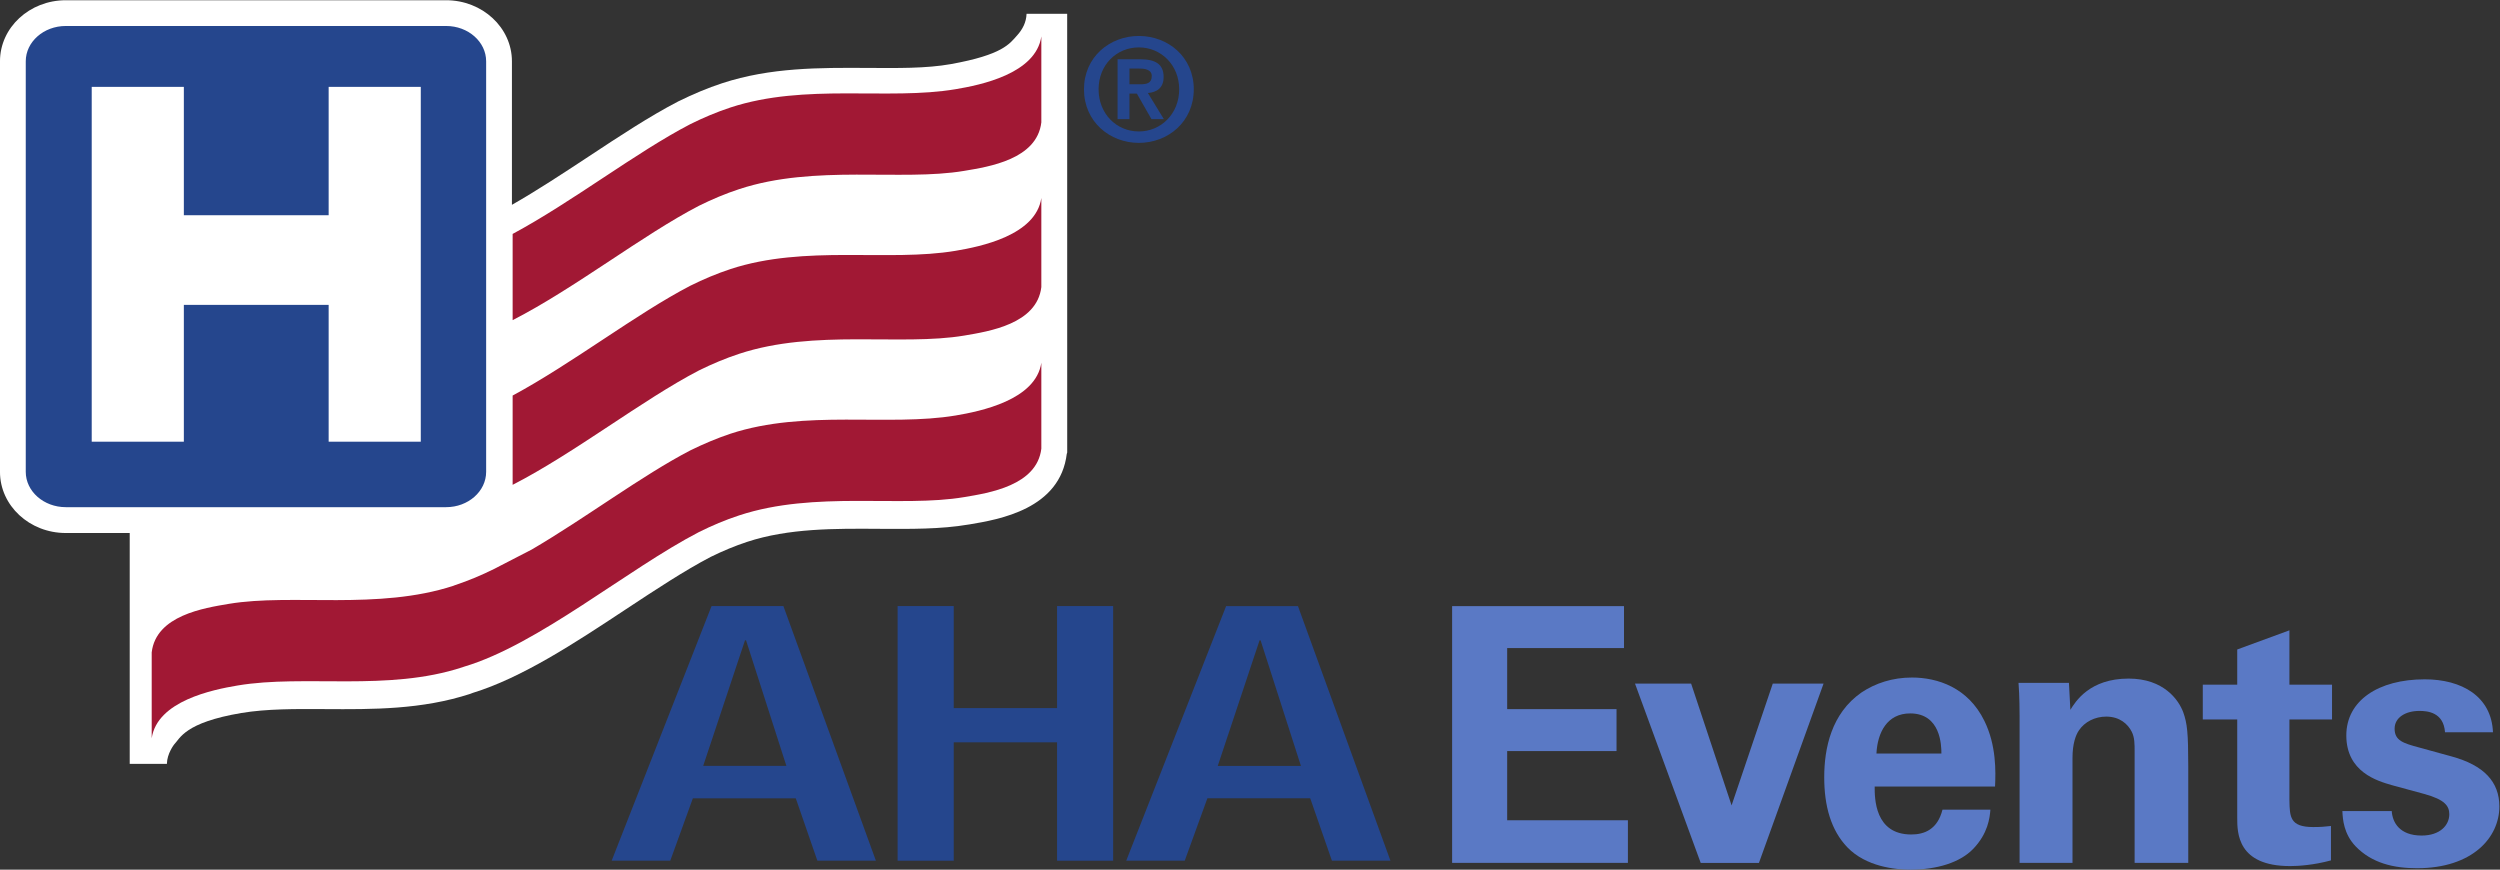 <svg version="1.1" viewBox="0 0 413.96 144" xmlns="http://www.w3.org/2000/svg">
 <rect x="0" y="0" width="413.96" height="144" fill="#333333" stroke="none"/>
 <g transform="matrix(1.333 0 0 -1.333 0 144)">
  <g transform="scale(.1)">
   <g fill="#25468d">
    <path d="m976.82 128.95-50.097 155.94h-1.297l-51.914-155.94zm-92.929 198.44h89.238l114.9-316.25h-72.7l-26.818 77.484h-127.83l-28.067-77.484h-72.804l124.08 316.25"/>
    <path d="m1115 327.41h69.72v-126.74h128.36v126.74h69.66v-316.3h-69.66v147.05h-128.36v-147.05h-69.72v316.3"/>
    <path d="m1616 128.87-50.1 155.96h-1.3l-51.91-155.96zm-92.92 198.5h89.23l114.88-316.23h-72.68l-26.96 77.496h-127.75l-28.12-77.496h-72.68l124.08 316.23"/>
    <path d="m619.06 489.12c0-28.449-23.004-51.496-51.489-51.496h-497.53c-28.461 0-51.488 23.047-51.488 51.496v522.22c0 28.44 23.027 51.54 51.488 51.54h497.53c28.485 0 51.489-23.1 51.489-51.54v-522.22"/>
   </g>
   <path d="m522.69 972.36v-440.76h-114.44v169.96h-179.88v-169.96h-114.44v440.76h114.44v-159.45h179.88v159.45h114.44" fill="#fff"/>
   <path d="m31.996 494.12v510.02c0 24.15 22.309 43.85 49.75 43.85h472.41c27.465 0 49.727-19.7 49.727-43.85v-510.02c0-24.16-22.262-43.848-49.727-43.848h-472.41c-27.441 0-49.75 19.688-49.75 43.848m175.32-362.68c0.207 12.84 8.926 23.953 8.926 23.953 7.504 7.715 13.078 27.325 83.695 39.219 31.278 5.207 66.645 5.051 103.96 4.817 59.09-0.372 120.13-0.723 180.34 18.984 0.996 0.32 2.789 1.062 2.789 1.062h-0.047c61.254 18.782 126.69 61.75 189.96 103.61 37.813 24.941 73.496 48.496 105.8 65.371 15.566 7.668 30.418 13.761 45.242 18.683 51.75 17.051 109.16 16.61 164.68 16.219 39.06-0.234 76.04-0.488 110.05 5.274l1.72 0.253c36.53 6.114 112.65 18.918 120.76 88.02-0.16-0.93 0.25 0.449 0.25 0.449l0.24 0.879-0.04 544.9h-50.45c-0.37-10.74-5.07-19.35-11.48-26.54-9.67-10.87-18.27-24.37-82.45-35.94-31.14-5.553-66.55-4.947-103.93-4.764-59.09 0.305-120.17 0.742-180.37-19.035-17.707-5.808-35.508-13.266-54.278-22.469-36.046-18.707-73.086-43.199-112.24-69.058-31.414-20.703-63.484-41.781-94.527-59.485v178.29c0 41.83-36.692 75.85-81.77 75.85h-472.41c-45.125 0-81.746-34.02-81.746-75.85v-510.02c0-41.875 36.621-75.937 81.746-75.937h79.402v-286.74h46.172" fill="#fff"/>
   <g fill="#a11834">
    <path d="m1187 564.14c-83.54-13.946-186.66 7.804-279.5-22.59-17.195-5.742-33.836-12.828-49.98-20.746-59.981-31.145-129.64-83.703-196.98-123.14-16.382-8.457-32.207-16.57-46.847-24.168-15.571-7.734-31.559-14.473-48.215-20-0.559-0.187-1.117-0.449-1.746-0.637v-0.086h-0.024c-94.062-30.91-200.78-9.433-279.49-22.609-30.765-5.184-90.39-14.363-95.781-60.281v-106.73c6.785 46.477 75.82 60.403 106.56 65.578 83.559 14.063 186.64-7.804 279.5 22.704 0.625 0.136 1.183 0.46 1.832 0.656 92.183 27.39 202.86 121.04 291.91 167.27 16.211 8.02 32.761 15.11 50.027 20.735 94.104 30.945 200.88 9.382 279.44 22.675 30.79 5.157 90.41 14.364 95.83 60.203v106.75c-6.81-46.449-75.8-60.371-106.54-65.593"/>
    <path d="m1187 768.72c-83.54-14.035-186.66 7.781-279.5-22.656-17.195-5.668-33.836-12.688-49.98-20.731-67.039-34.781-146.33-96.359-220.73-136.42v-110.91c77.469 39.777 161.22 105.63 231.45 142.11 16.211 7.996 32.761 14.989 50.027 20.68 94.104 30.977 200.88 9.434 279.44 22.613 30.79 5.231 90.41 14.387 95.83 60.254v110.68c-6.81-46.543-75.8-60.484-106.54-65.621"/>
    <path d="m1187 969.46c-83.54-14.078-186.66 7.766-279.5-22.676-17.195-5.648-33.836-12.711-49.98-20.726-67.039-34.786-146.33-96.387-220.73-136.38v-107.1c77.469 39.688 161.22 105.63 231.45 142.07 16.211 8.016 32.761 15.059 50.027 20.703 94.104 30.954 200.88 9.458 279.44 22.657 30.79 5.136 90.41 14.316 95.83 60.226v106.77c-6.81-46.467-75.8-60.412-106.54-65.549"/>
   </g>
   <path d="m1414.7 1035.6c36.05 0 68.19-25.95 68.19-66.241 0-40.477-32.14-66.575-68.19-66.575-36.03 0-68.19 26.098-68.19 66.575 0 40.291 32.16 66.241 68.19 66.241m0-118.62c27.54 0 50.08 22.004 50.08 52.375 0 30.187-22.54 52.031-50.08 52.031-27.88 0-50.05-21.844-50.05-52.031 0-30.371 22.17-52.375 50.05-52.375m-26.46 89.676h28.06c18.65 0 29.14-5.86 29.14-22.036 0-13.636-8.52-19.008-19.56-19.886l19.9-32.489h-15.43l-18.16 31.789h-9.2v-31.789h-14.75zm14.75-31.098h13.13c8.35 0 14.57 1.254 14.57 10.293 0 8.015-8.53 9.254-15.27 9.254h-12.43v-19.547" fill="#25468d"/>
   <g fill="#5a79c5">
    <path d="m1803.8 327.31h213.51v-52.071h-145.12v-75.851h135.84v-52.051h-135.84v-86.027h149.97v-52.93h-218.36v318.93"/>
    <path d="m2100.7 231.12 50.26-151.29 51.17 151.29h63.09l-80.28-222.75h-72.34l-81.61 222.75h69.71"/>
    <path d="m2411.6 144.25c0 10.137-0.86 49.824-38.81 49.824-28.67 0-40.58-23.797-41.9-49.824zm-82.91-41.035c0-14.57 0-59.535 45.43-59.535 16.32 0 32.64 6.191 38.82 30.859h59.53c-0.88-10.59-3.06-29.527-21.17-48.508-16.34-17.231-45.43-26.031-78.07-26.031-18.96 0-55.12 3.531-78.52 27.801-20.26 21.16-28.67 51.16-28.67 86.898 0 36.153 8.83 79.375 46.33 105.42 17.19 11.453 38.37 18.524 62.62 18.524 31.77 0 69.69-12.344 89.97-53.817 15.01-30.441 14.14-63.086 13.26-81.613h-149.53"/>
    <path d="m2508.7 191.44c0 0.89 0 25.167-1.32 40.578h62.64l1.77-33.516c6.18 10.137 23.82 38.836 72.34 38.836 43.68 0 62.2-26.492 67.9-41.922 4.87-13.684 6.2-25.148 6.2-66.601v-120.43h-66.62v138.52c0 9.247 0 17.196-3.51 24.258-4.85 9.707-15.01 18.965-31.77 18.965-14.1 0-26.9-6.601-33.94-17.199-3.98-5.742-7.95-16.777-7.95-33.973v-130.57h-65.74v183.06"/>
    <path d="m2895.5 11.488c-21.16-5.738-40.13-7.059-50.72-7.059-65.71 0-65.71 41.469-65.71 60v122.14h-42.79v43.223h42.79v43.691l64.83 23.809v-67.5h52.93v-43.223h-52.93v-100.57c0.44-20.258 0.44-33.086 29.55-33.086 9.72 0 14.11 0.457 22.05 1.316v-42.75"/>
    <path d="m2971 72.781c0.89-14.102 9.72-30.422 37.07-30.422 23.35 0 34.42 13.219 34.42 26.441 0 10.16-5.31 18.106-30.89 25.168l-40.6 11.035c-18.09 5.273-56.43 16.316-56.43 61.738 0 43.223 39.68 69.688 97.48 69.688 45.84 0 82.9-21.145 84.69-65.735h-59.56c-1.76 24.7-21.61 26.496-31.76 26.496-17.66 0-30.86-8.39-30.86-22.062 0-14.981 10.99-18.094 30.4-23.367l40.15-11.047c40.59-11.004 59.57-31.758 59.57-62.196 0-38.371-33.08-76.73-102.35-76.73-28.67 0-56.03 6.18-76.34 27.32-14.54 15.43-15.84 33.09-16.31 43.672h61.32"/>
   </g>
  </g>
 </g>
</svg>
